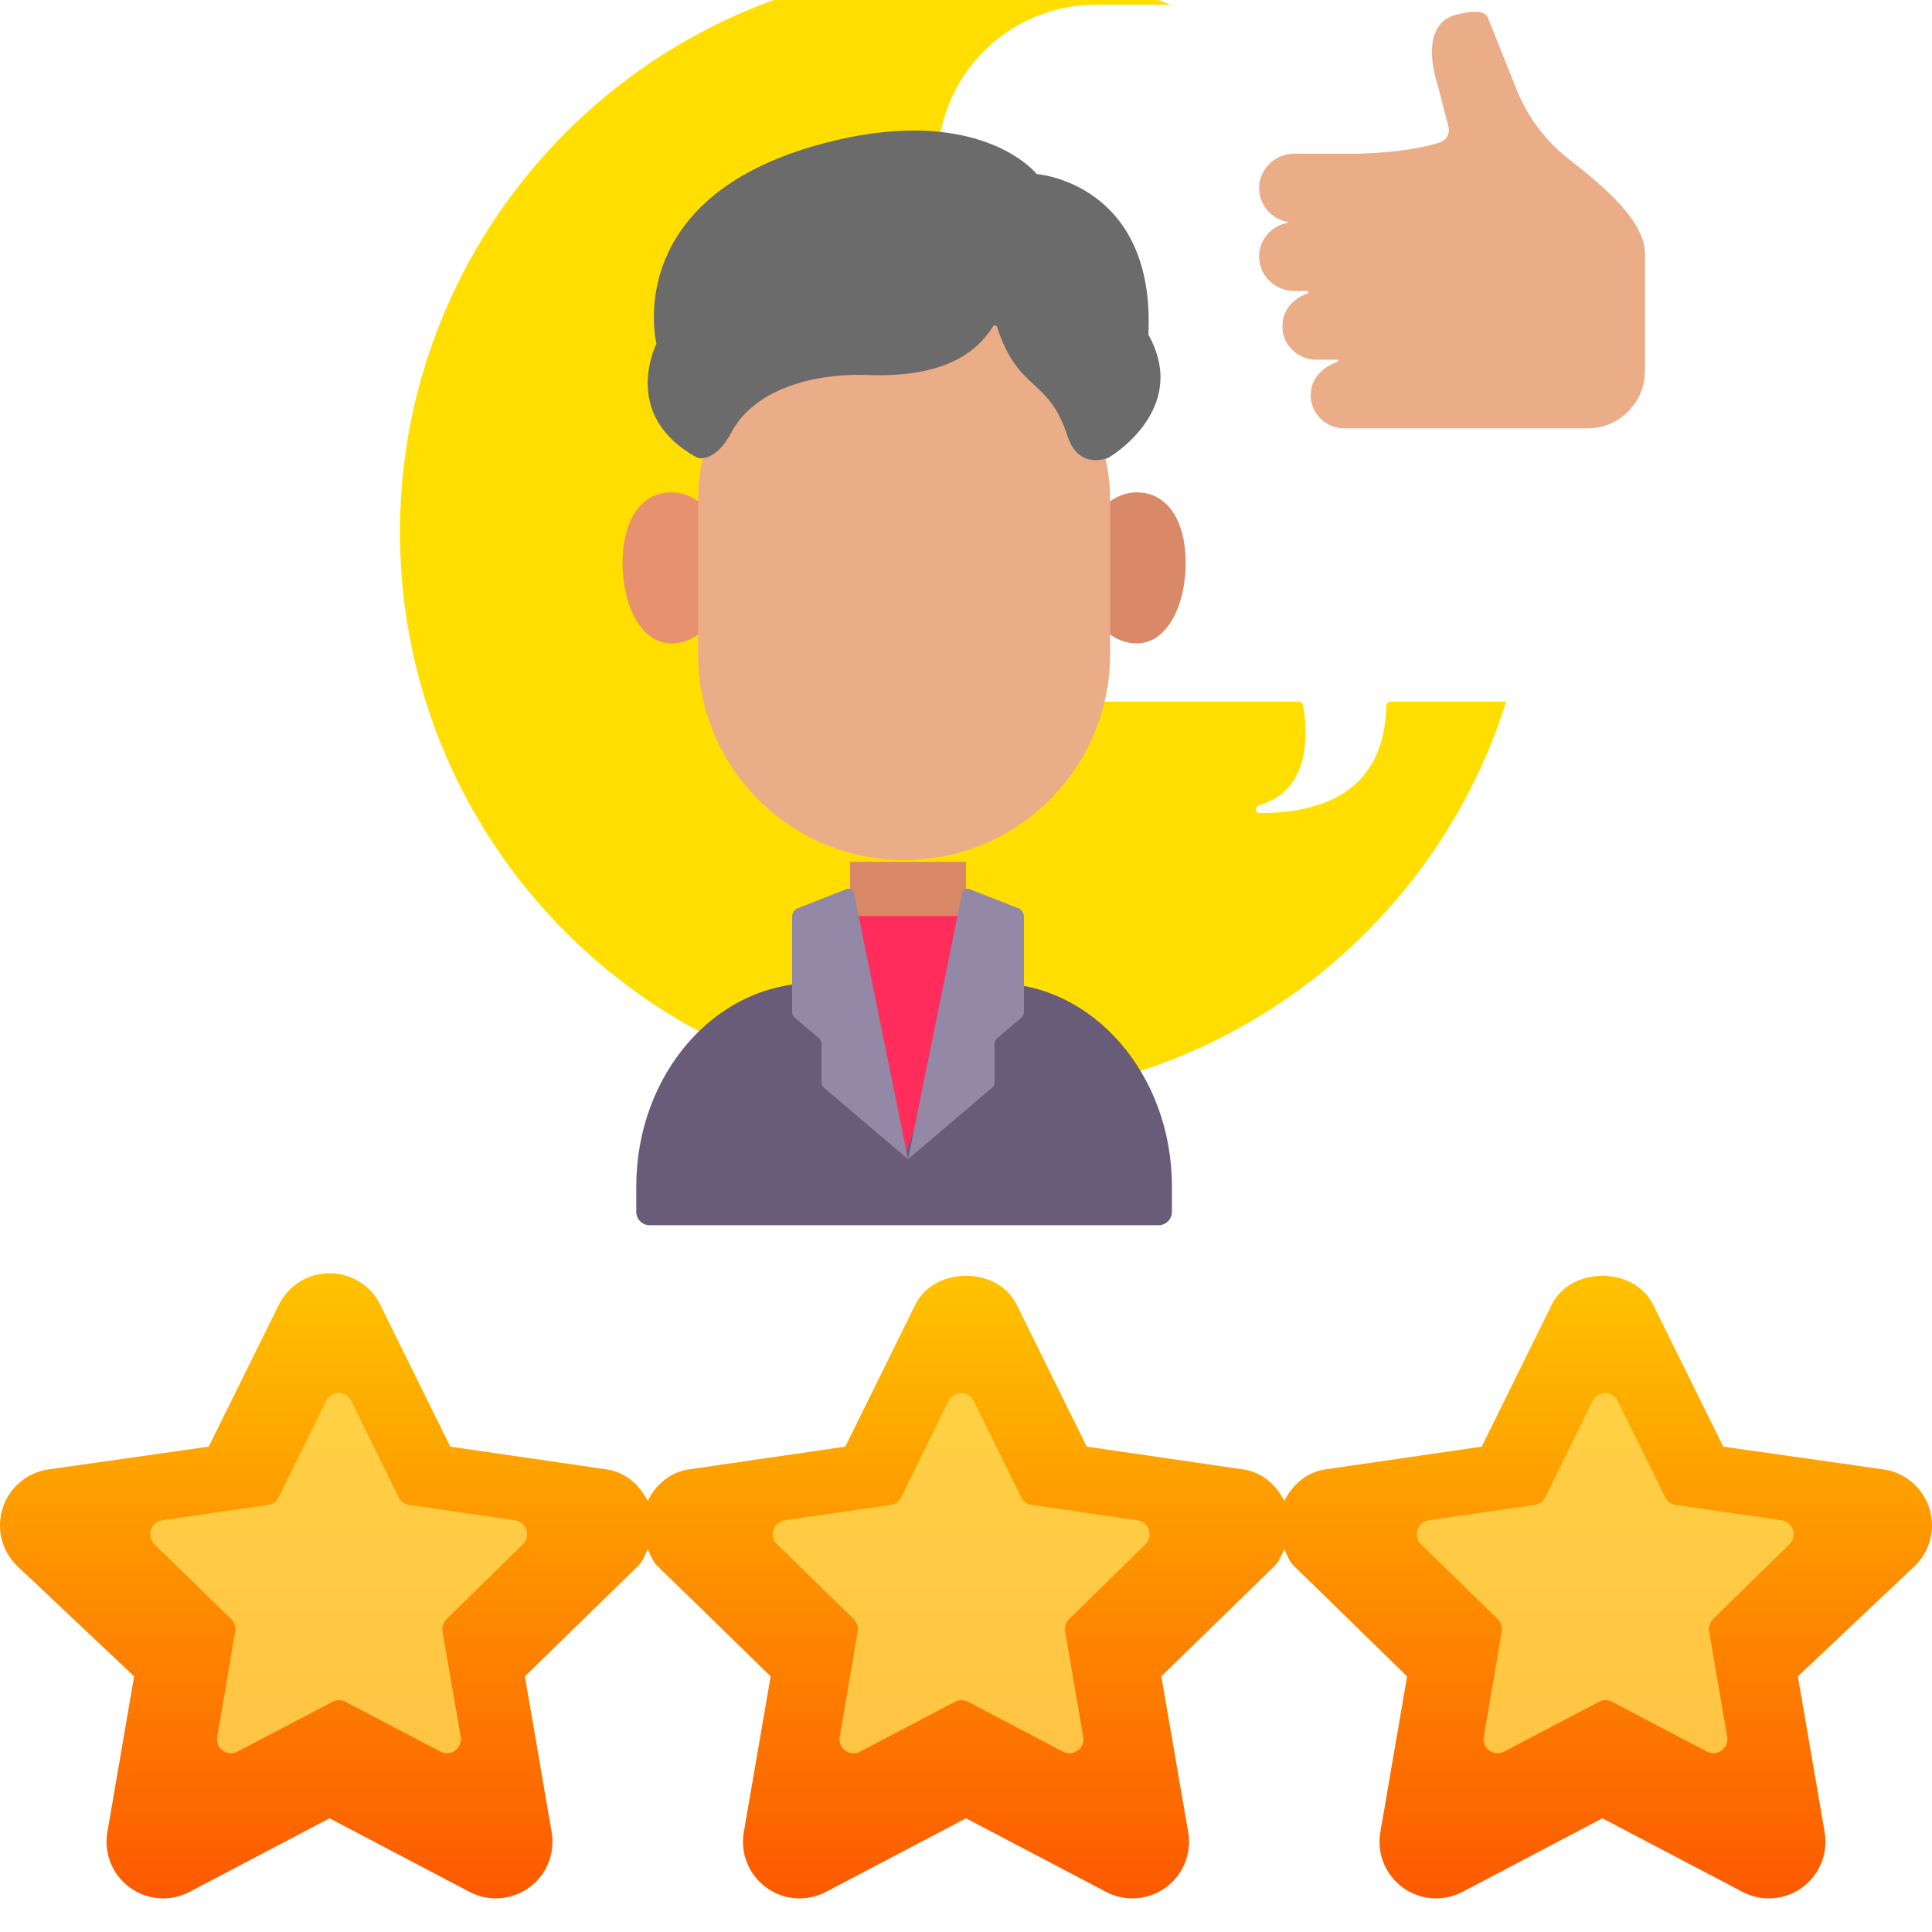 <svg width="115" height="115" viewBox="0 0 115 115" fill="none" xmlns="http://www.w3.org/2000/svg">
<g filter="url(#filter0_i_766_1145)">
<path d="M57.5 67.383C76.076 67.383 91.191 52.268 91.191 33.691C91.191 15.115 76.076 0 57.5 0C38.923 0 23.808 15.115 23.808 33.691C23.808 52.268 38.923 67.383 57.5 67.383ZM114.835 91.758C114.44 90.537 113.388 89.649 112.117 89.465L102.575 88.109L98.403 79.666C97.272 77.363 93.495 77.363 92.362 79.666L88.197 88.109L78.879 89.465C77.789 89.624 76.936 90.368 76.445 91.337C75.956 90.368 75.106 89.624 74.01 89.465L64.686 88.109L60.52 79.666C59.388 77.363 55.611 77.363 54.479 79.666L50.314 88.109L40.989 89.465C39.893 89.624 39.043 90.368 38.554 91.337C38.064 90.368 37.21 89.624 36.12 89.465L26.802 88.109L22.637 79.666C22.071 78.515 20.9 77.788 19.617 77.788C18.333 77.788 17.162 78.515 16.596 79.666L12.424 88.109L2.882 89.465C1.612 89.649 0.559 90.537 0.164 91.758C-0.231 92.975 0.098 94.314 1.02 95.209L7.983 101.783L6.39 111.061C6.173 112.325 6.693 113.602 7.733 114.355C8.772 115.115 10.154 115.207 11.28 114.612L19.617 110.232L27.948 114.612C29.101 115.219 30.474 115.097 31.494 114.358C32.534 113.605 33.054 112.325 32.837 111.061L31.244 101.783L37.983 95.209C38.269 94.931 38.387 94.559 38.555 94.212C38.723 94.559 38.841 94.931 39.128 95.209L45.872 101.783L44.273 111.061C44.056 112.325 44.576 113.602 45.616 114.355C46.656 115.115 48.031 115.207 49.163 114.612L57.5 110.232L65.837 114.611C67.009 115.229 68.382 115.086 69.384 114.355C70.424 113.601 70.943 112.325 70.726 111.061L69.127 101.783L75.872 95.209C76.158 94.931 76.276 94.558 76.445 94.212C76.613 94.558 76.731 94.931 77.017 95.209L83.755 101.783L82.163 111.061C81.946 112.325 82.466 113.604 83.505 114.358C84.526 115.097 85.898 115.219 87.052 114.611L95.383 110.232L103.72 114.611C104.852 115.207 106.227 115.115 107.267 114.355C108.307 113.601 108.827 112.325 108.61 111.061L107.017 101.783L113.98 95.209C114.901 94.314 115.23 92.975 114.835 91.758Z" fill="url(#paint0_linear_766_1145)"/>
</g>
<g filter="url(#filter1_f_766_1145)">
<path d="M106.513 91.92C107.005 91.438 106.732 90.596 106.053 90.497L99.74 89.578C99.466 89.534 99.236 89.37 99.116 89.118L96.293 83.395C95.986 82.772 95.1 82.772 94.793 83.395L91.981 89.118C91.861 89.359 91.62 89.534 91.358 89.578L85.044 90.497C84.365 90.596 84.092 91.438 84.584 91.92L89.147 96.374C89.344 96.57 89.432 96.844 89.388 97.107L88.316 103.388C88.195 104.066 88.917 104.591 89.53 104.263L95.177 101.298C95.417 101.166 95.713 101.166 95.954 101.298L101.6 104.263C102.213 104.58 102.924 104.066 102.814 103.388L101.731 97.107C101.687 96.833 101.775 96.559 101.972 96.374L106.513 91.92Z" fill="#FFDA56" fill-opacity="0.79"/>
<path d="M68.18 91.92C68.672 91.438 68.399 90.596 67.72 90.497L61.406 89.578C61.133 89.534 60.903 89.37 60.782 89.118L57.959 83.395C57.653 82.772 56.767 82.772 56.46 83.395L53.648 89.118C53.528 89.359 53.287 89.534 53.024 89.578L46.71 90.497C46.032 90.596 45.758 91.438 46.251 91.92L50.814 96.374C51.011 96.57 51.098 96.844 51.054 97.107L49.982 103.388C49.862 104.066 50.584 104.591 51.197 104.263L56.843 101.298C57.084 101.166 57.379 101.166 57.62 101.298L63.267 104.263C63.879 104.58 64.591 104.066 64.481 103.388L63.398 97.107C63.354 96.833 63.442 96.559 63.639 96.374L68.18 91.92Z" fill="#FFDA56" fill-opacity="0.79"/>
<path d="M31.124 91.92C31.617 91.438 31.343 90.596 30.665 90.497L24.351 89.578C24.077 89.534 23.848 89.37 23.727 89.118L20.904 83.395C20.598 82.772 19.711 82.772 19.405 83.395L16.593 89.118C16.472 89.359 16.232 89.534 15.969 89.578L9.655 90.497C8.977 90.596 8.703 91.438 9.195 91.92L13.758 96.374C13.955 96.57 14.043 96.844 13.999 97.107L12.927 103.388C12.806 104.066 13.529 104.591 14.141 104.263L19.788 101.298C20.029 101.166 20.324 101.166 20.565 101.298L26.211 104.263C26.824 104.58 27.535 104.066 27.426 103.388L26.342 97.107C26.299 96.833 26.386 96.559 26.583 96.374L31.124 91.92Z" fill="#FFDA56" fill-opacity="0.79"/>
</g>
<g filter="url(#filter2_i_766_1145)">
<path d="M66.251 1.278H95.341C100.552 1.278 104.778 5.491 104.778 10.689V33.355C104.778 38.553 100.552 42.766 95.341 42.766H83.782C83.637 42.766 83.521 42.883 83.518 43.028C83.402 47.906 80.042 49.396 75.953 49.396C75.685 49.396 75.704 48.991 75.963 48.919C79.306 47.984 78.746 43.955 78.559 42.98C78.535 42.856 78.426 42.766 78.3 42.766H66.251C61.039 42.766 56.813 38.553 56.813 33.355V10.689C56.813 5.491 61.039 1.278 66.251 1.278Z" fill="white"/>
</g>
<path d="M43.313 33.803C43.313 36.286 41.817 38.3 39.972 38.3C38.127 38.3 37.056 35.987 37.056 33.504C37.056 31.02 38.127 29.306 39.972 29.306C41.817 29.306 43.313 31.32 43.313 33.803Z" fill="#E8916F"/>
<path d="M64.319 33.803C64.319 36.286 65.815 38.3 67.66 38.3C69.505 38.3 70.577 35.987 70.577 33.504C70.577 31.02 69.505 29.306 67.66 29.306C65.815 29.306 64.319 31.32 64.319 33.803Z" fill="#D98868"/>
<g filter="url(#filter3_i_766_1145)">
<path d="M50.6 48.3H57.5V58.65H50.6V48.3Z" fill="#D98868"/>
</g>
<g filter="url(#filter4_i_766_1145)">
<path d="M41.552 37.932V28.794C41.552 22.402 46.733 17.22 53.125 17.22H54.505C60.897 17.22 66.079 22.402 66.079 28.794V37.932C66.079 44.705 60.588 50.196 53.816 50.196C47.042 50.196 41.552 44.705 41.552 37.932Z" fill="#EBAD88"/>
</g>
<g filter="url(#filter5_i_766_1145)">
<path d="M41.499 31.241C41.499 31.241 42.519 31.653 43.567 29.688C44.765 27.44 47.921 26.185 51.704 26.322C56.162 26.483 58.125 25.002 59.11 23.43C59.17 23.335 59.312 23.353 59.347 23.46C60.63 27.393 62.39 26.404 63.542 29.956C64.219 32.04 65.992 31.241 65.992 31.241C65.992 31.241 70.871 28.412 68.356 23.92C68.788 14.893 61.709 14.358 61.709 14.358C61.709 14.358 58.473 10.249 49.603 12.386C36.805 15.47 39.077 24.464 39.077 24.464C39.077 24.464 36.877 28.724 41.499 31.241Z" fill="#6B6B6B"/>
</g>
<g filter="url(#filter6_iii_766_1145)">
<path d="M91.439 14.52C90.031 13.432 88.938 11.99 88.278 10.339L86.571 6.069C86.396 5.607 85.699 5.61 84.606 5.894C83.513 6.177 82.759 7.454 83.584 10.098L84.218 12.548C84.321 12.944 84.097 13.35 83.707 13.477C82.212 13.962 80.241 14.108 78.867 14.147H75.05C73.949 14.147 73.003 14.992 72.951 16.091C72.9 17.14 73.642 18.025 74.629 18.203C74.666 18.209 74.666 18.26 74.629 18.267C73.642 18.443 72.9 19.329 72.951 20.378C73.003 21.477 73.949 22.323 75.05 22.323H75.808C75.891 22.323 75.912 22.437 75.834 22.465C75.228 22.685 74.332 23.223 74.336 24.473C74.34 25.539 75.262 26.41 76.327 26.41H77.573C77.649 26.41 77.668 26.515 77.597 26.542C77.004 26.76 76.043 27.298 76.017 28.502C75.993 29.599 76.924 30.498 78.022 30.498H92.5C94.386 30.498 95.915 28.969 95.915 27.084V20.112C95.914 18.263 93.759 16.313 91.439 14.52Z" fill="#EBAD88"/>
</g>
<g filter="url(#filter7_i_766_1145)">
<path d="M69.758 66.63V68.135C69.758 68.573 69.403 68.929 68.965 68.929H38.667C38.228 68.929 37.873 68.573 37.873 68.135V66.63C37.873 59.944 42.589 54.524 48.407 54.524H59.225C65.043 54.524 69.758 59.944 69.758 66.63Z" fill="#685C79"/>
</g>
<path d="M48.709 54.524H58.922L53.815 68.929L48.709 54.524Z" fill="#FF2C5C"/>
<path d="M54.049 69L50.843 53.214C50.795 52.981 50.587 52.845 50.393 52.921L47.466 54.071C47.277 54.145 47.149 54.353 47.149 54.586V60.239C47.149 60.369 47.203 60.493 47.293 60.569L48.754 61.809C48.844 61.885 48.898 62.008 48.898 62.139V64.411C48.898 64.542 48.951 64.664 49.042 64.741L54.049 69Z" fill="#9388A5"/>
<path d="M54.05 69L57.257 53.214C57.304 52.981 57.512 52.845 57.706 52.921L60.633 54.071C60.822 54.145 60.95 54.353 60.95 54.586V60.239C60.95 60.37 60.896 60.493 60.806 60.569L59.345 61.809C59.255 61.885 59.201 62.008 59.201 62.139V64.411C59.201 64.542 59.148 64.664 59.058 64.741L54.05 69Z" fill="#9388A5"/>
<defs>
<filter id="filter0_i_766_1145" x="0" y="-2" width="115" height="117" filterUnits="userSpaceOnUse" color-interpolation-filters="sRGB">
<feFlood flood-opacity="0" result="BackgroundImageFix"/>
<feBlend mode="normal" in="SourceGraphic" in2="BackgroundImageFix" result="shape"/>
<feColorMatrix in="SourceAlpha" type="matrix" values="0 0 0 0 0 0 0 0 0 0 0 0 0 0 0 0 0 0 127 0" result="hardAlpha"/>
<feOffset dy="-2"/>
<feGaussianBlur stdDeviation="1.5"/>
<feComposite in2="hardAlpha" operator="arithmetic" k2="-1" k3="1"/>
<feColorMatrix type="matrix" values="0 0 0 0 1 0 0 0 0 0.78 0 0 0 0 0 0 0 0 1 0"/>
<feBlend mode="normal" in2="shape" result="effect1_innerShadow_766_1145"/>
</filter>
<filter id="filter1_f_766_1145" x="6.944" y="80.928" width="101.819" height="25.436" filterUnits="userSpaceOnUse" color-interpolation-filters="sRGB">
<feFlood flood-opacity="0" result="BackgroundImageFix"/>
<feBlend mode="normal" in="SourceGraphic" in2="BackgroundImageFix" result="shape"/>
<feGaussianBlur stdDeviation="1" result="effect1_foregroundBlur_766_1145"/>
</filter>
<filter id="filter2_i_766_1145" x="55.813" y="0.278" width="48.965" height="49.118" filterUnits="userSpaceOnUse" color-interpolation-filters="sRGB">
<feFlood flood-opacity="0" result="BackgroundImageFix"/>
<feBlend mode="normal" in="SourceGraphic" in2="BackgroundImageFix" result="shape"/>
<feColorMatrix in="SourceAlpha" type="matrix" values="0 0 0 0 0 0 0 0 0 0 0 0 0 0 0 0 0 0 127 0" result="hardAlpha"/>
<feOffset dx="-1" dy="-1"/>
<feGaussianBlur stdDeviation="6.5"/>
<feComposite in2="hardAlpha" operator="arithmetic" k2="-1" k3="1"/>
<feColorMatrix type="matrix" values="0 0 0 0 0.577 0 0 0 0 0.794 0 0 0 0 0.887 0 0 0 0.96 0"/>
<feBlend mode="normal" in2="shape" result="effect1_innerShadow_766_1145"/>
</filter>
<filter id="filter3_i_766_1145" x="50.6" y="48.3" width="6.9" height="11.35" filterUnits="userSpaceOnUse" color-interpolation-filters="sRGB">
<feFlood flood-opacity="0" result="BackgroundImageFix"/>
<feBlend mode="normal" in="SourceGraphic" in2="BackgroundImageFix" result="shape"/>
<feColorMatrix in="SourceAlpha" type="matrix" values="0 0 0 0 0 0 0 0 0 0 0 0 0 0 0 0 0 0 127 0" result="hardAlpha"/>
<feOffset dy="3"/>
<feGaussianBlur stdDeviation="0.5"/>
<feComposite in2="hardAlpha" operator="arithmetic" k2="-1" k3="1"/>
<feColorMatrix type="matrix" values="0 0 0 0 0.654 0 0 0 0 0.388 0 0 0 0 0.256 0 0 0 1 0"/>
<feBlend mode="normal" in2="shape" result="effect1_innerShadow_766_1145"/>
</filter>
<filter id="filter4_i_766_1145" x="41.552" y="17.22" width="24.527" height="33.976" filterUnits="userSpaceOnUse" color-interpolation-filters="sRGB">
<feFlood flood-opacity="0" result="BackgroundImageFix"/>
<feBlend mode="normal" in="SourceGraphic" in2="BackgroundImageFix" result="shape"/>
<feColorMatrix in="SourceAlpha" type="matrix" values="0 0 0 0 0 0 0 0 0 0 0 0 0 0 0 0 0 0 127 0" result="hardAlpha"/>
<feOffset dy="1"/>
<feGaussianBlur stdDeviation="3"/>
<feComposite in2="hardAlpha" operator="arithmetic" k2="-1" k3="1"/>
<feColorMatrix type="matrix" values="0 0 0 0 0.633 0 0 0 0 0.179 0 0 0 0 0 0 0 0 1 0"/>
<feBlend mode="normal" in2="shape" result="effect1_innerShadow_766_1145"/>
</filter>
<filter id="filter5_i_766_1145" x="38.554" y="7.77" width="30.523" height="23.622" filterUnits="userSpaceOnUse" color-interpolation-filters="sRGB">
<feFlood flood-opacity="0" result="BackgroundImageFix"/>
<feBlend mode="normal" in="SourceGraphic" in2="BackgroundImageFix" result="shape"/>
<feColorMatrix in="SourceAlpha" type="matrix" values="0 0 0 0 0 0 0 0 0 0 0 0 0 0 0 0 0 0 127 0" result="hardAlpha"/>
<feOffset dy="-4"/>
<feGaussianBlur stdDeviation="2"/>
<feComposite in2="hardAlpha" operator="arithmetic" k2="-1" k3="1"/>
<feColorMatrix type="matrix" values="0 0 0 0 0 0 0 0 0 0 0 0 0 0 0 0 0 0 0.47 0"/>
<feBlend mode="normal" in2="shape" result="effect1_innerShadow_766_1145"/>
</filter>
<filter id="filter6_iii_766_1145" x="72.948" y="3.698" width="23.966" height="26.8" filterUnits="userSpaceOnUse" color-interpolation-filters="sRGB">
<feFlood flood-opacity="0" result="BackgroundImageFix"/>
<feBlend mode="normal" in="SourceGraphic" in2="BackgroundImageFix" result="shape"/>
<feColorMatrix in="SourceAlpha" type="matrix" values="0 0 0 0 0 0 0 0 0 0 0 0 0 0 0 0 0 0 127 0" result="hardAlpha"/>
<feOffset dy="-2"/>
<feGaussianBlur stdDeviation="2.5"/>
<feComposite in2="hardAlpha" operator="arithmetic" k2="-1" k3="1"/>
<feColorMatrix type="matrix" values="0 0 0 0 0.817 0 0 0 0 0.491 0 0 0 0 0.364 0 0 0 1 0"/>
<feBlend mode="normal" in2="shape" result="effect1_innerShadow_766_1145"/>
<feColorMatrix in="SourceAlpha" type="matrix" values="0 0 0 0 0 0 0 0 0 0 0 0 0 0 0 0 0 0 127 0" result="hardAlpha"/>
<feOffset dx="2" dy="-1"/>
<feGaussianBlur stdDeviation="0.5"/>
<feComposite in2="hardAlpha" operator="arithmetic" k2="-1" k3="1"/>
<feColorMatrix type="matrix" values="0 0 0 0 0.767 0 0 0 0 0.444 0 0 0 0 0.316 0 0 0 1 0"/>
<feBlend mode="normal" in2="effect1_innerShadow_766_1145" result="effect2_innerShadow_766_1145"/>
<feColorMatrix in="SourceAlpha" type="matrix" values="0 0 0 0 0 0 0 0 0 0 0 0 0 0 0 0 0 0 127 0" result="hardAlpha"/>
<feOffset dy="-2"/>
<feGaussianBlur stdDeviation="0.5"/>
<feComposite in2="hardAlpha" operator="arithmetic" k2="-1" k3="1"/>
<feColorMatrix type="matrix" values="0 0 0 0 0.851 0 0 0 0 0.533 0 0 0 0 0.408 0 0 0 1 0"/>
<feBlend mode="normal" in2="effect2_innerShadow_766_1145" result="effect3_innerShadow_766_1145"/>
</filter>
<filter id="filter7_i_766_1145" x="37.873" y="54.524" width="31.886" height="18.404" filterUnits="userSpaceOnUse" color-interpolation-filters="sRGB">
<feFlood flood-opacity="0" result="BackgroundImageFix"/>
<feBlend mode="normal" in="SourceGraphic" in2="BackgroundImageFix" result="shape"/>
<feColorMatrix in="SourceAlpha" type="matrix" values="0 0 0 0 0 0 0 0 0 0 0 0 0 0 0 0 0 0 127 0" result="hardAlpha"/>
<feOffset dy="4"/>
<feGaussianBlur stdDeviation="2"/>
<feComposite in2="hardAlpha" operator="arithmetic" k2="-1" k3="1"/>
<feColorMatrix type="matrix" values="0 0 0 0 0 0 0 0 0 0 0 0 0 0 0 0 0 0 0.25 0"/>
<feBlend mode="normal" in2="shape" result="effect1_innerShadow_766_1145"/>
</filter>
<linearGradient id="paint0_linear_766_1145" x1="57.5" y1="115" x2="57.5" y2="0" gradientUnits="userSpaceOnUse">
<stop stop-color="#FD5900"/>
<stop offset="0.406" stop-color="#FFDE00"/>
<stop offset="1" stop-color="#FFDE00"/>
</linearGradient>
</defs>
</svg>

